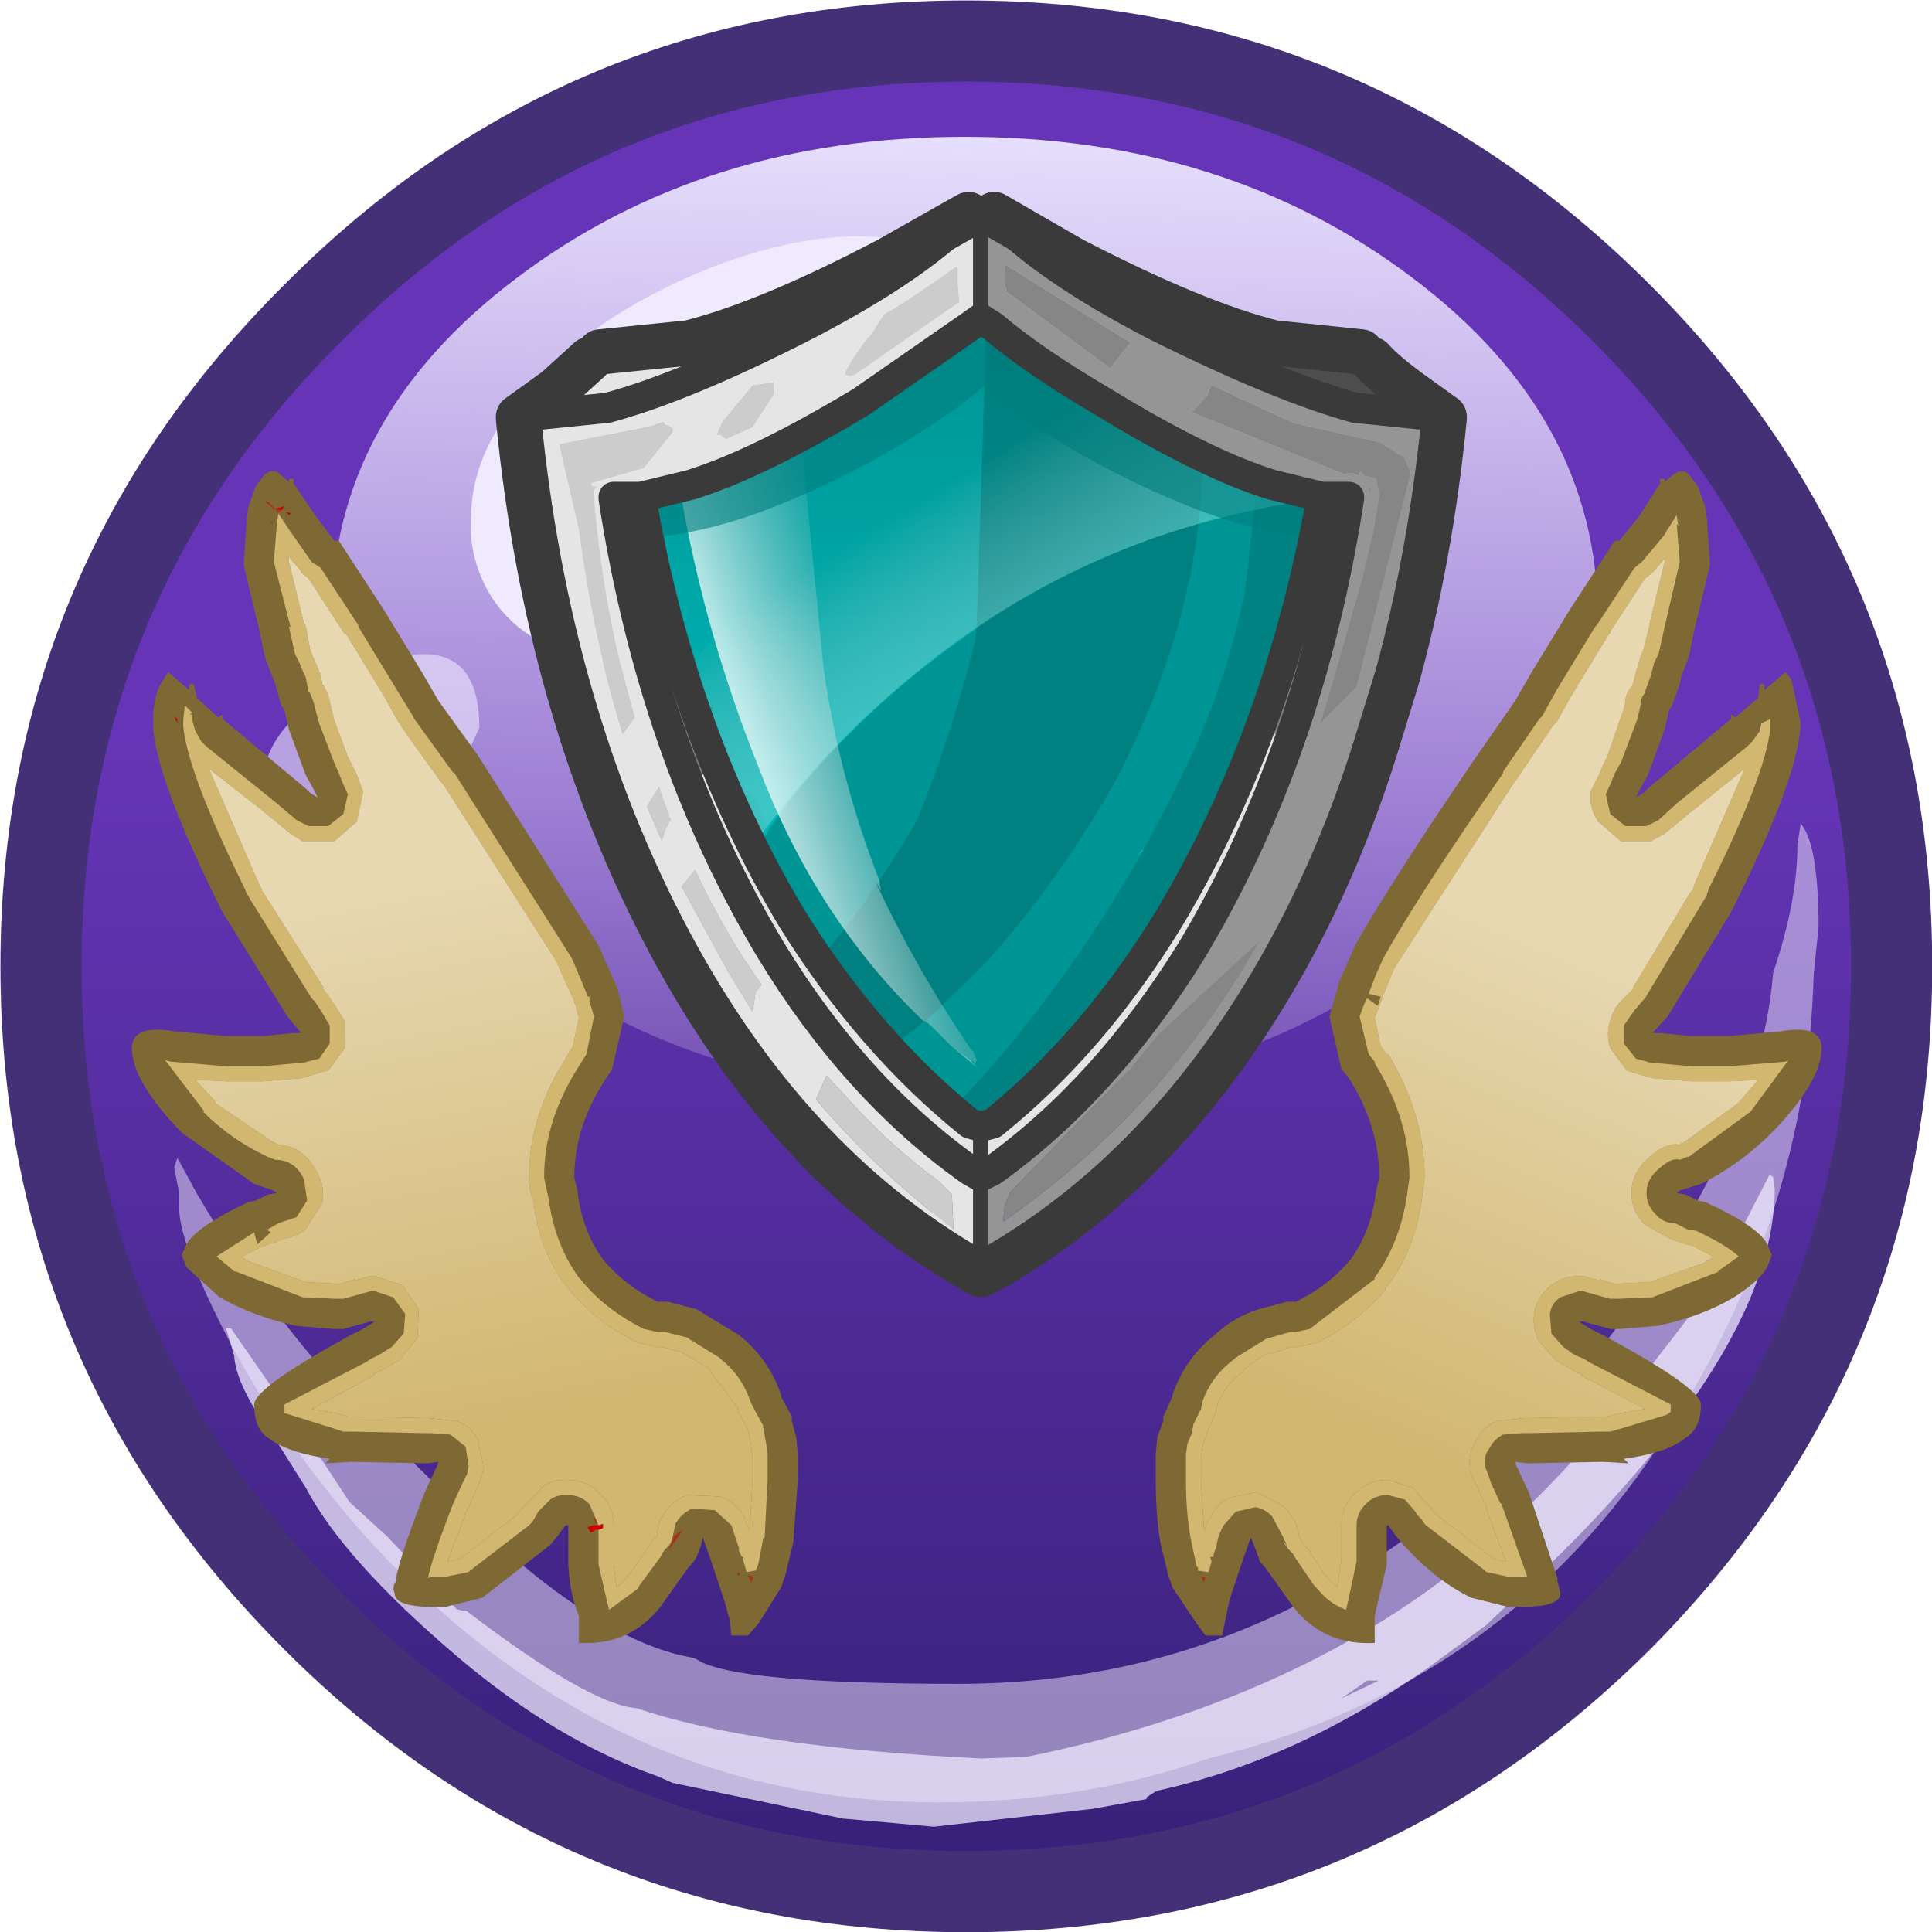 <?xml version="1.0" encoding="UTF-8" standalone="no"?>
<svg xmlns:ffdec="https://www.free-decompiler.com/flash" xmlns:xlink="http://www.w3.org/1999/xlink" ffdec:objectType="frame" height="43.5px" width="43.5px" xmlns="http://www.w3.org/2000/svg">
  <g transform="matrix(1.0, 0.0, 0.0, 1.0, 0.0, 0.0)">
    <filter id="filter0">
      <feColorMatrix in="SourceGraphic" result="filterResult0" type="matrix" values="1.453 2.344 -2.796 0.0 -0.078 -0.64 0.818 0.822 0.0 -0.078 2.139 -1.929 0.79 0.0 -0.078 0.0 0.0 0.0 1.0 0.0"/>
    </filter>
    <use ffdec:characterId="42" filter="url(#filter0)" height="59.5" transform="matrix(0.731, 0.0, 0.0, 0.731, 0.01, 0.01)" width="59.5" xlink:href="#sprite0"/>
    <filter id="filter1">
      <feColorMatrix in="SourceGraphic" result="filterResult1" type="matrix" values="0 0 0 0 1.0,0 0 0 0 1.0,0 0 0 0 1.0,0 0 0 1 0"/>
      <feConvolveMatrix divisor="16.0" in="filterResult1" kernelMatrix="1 1 1 1 1 1 1 1 1 1 1 1 1 1 1 1" order="4 4" result="filterResult2"/>
      <feComposite in="SourceGraphic" in2="filterResult2" operator="over" result="filterResult3"/>
    </filter>
    <use ffdec:characterId="124" filter="url(#filter1)" height="48.05" transform="matrix(0.68, 0.0, 0.0, 0.68, 2.97, 4.32)" width="55.95" xlink:href="#sprite1"/>
  </g>
  <defs>
    <g id="sprite0" transform="matrix(1.0, 0.0, 0.0, 1.0, 29.75, 29.75)">
      <use ffdec:characterId="41" height="59.5" transform="matrix(1.0, 0.0, 0.0, 1.0, -29.75, -29.75)" width="59.5" xlink:href="#shape0"/>
    </g>
    <g id="shape0" transform="matrix(1.0, 0.0, 0.0, 1.0, 29.75, 29.75)">
      <path d="M20.15 -20.15 Q28.5 -11.8 28.5 0.0 28.5 11.8 20.15 20.15 11.8 28.5 0.0 28.5 -11.8 28.5 -20.15 20.15 -28.5 11.8 -28.5 0.0 -28.5 -11.8 -20.15 -20.15 -11.8 -28.5 0.0 -28.5 11.8 -28.5 20.15 -20.15" fill="url(#gradient0)" fill-rule="evenodd" stroke="none"/>
      <path d="M-8.7 18.5 L-8.7 18.55 -9.0 18.45 -8.7 18.5 M-14.95 13.2 L-14.7 13.4 -15.05 13.15 -14.95 13.2" fill="#eafbfd" fill-rule="evenodd" stroke="none"/>
      <path d="M25.7 -4.4 Q26.25 -3.75 26.25 -1.2 L26.1 0.25 Q25.9 7.65 21.6 14.35 16.6 22.2 7.45 24.4 3.6 25.75 -0.85 25.75 -11.15 25.75 -18.6 17.45 -21.15 14.55 -22.85 11.25 -24.25 8.5 -24.25 7.4 L-24.25 6.95 -24.4 6.2 -24.3 5.9 -23.7 7.0 Q-21.8 10.25 -19.15 13.2 L-16.1 16.2 -15.8 16.5 Q-11.45 20.8 -8.4 21.3 L-8.3 21.35 Q-7.15 22.1 -0.25 22.1 9.7 22.1 17.1 14.5 20.35 11.15 21.85 8.35 24.55 4.0 24.85 0.2 25.6 -2.0 25.6 -3.75 L25.7 -4.4" fill="#efeafd" fill-opacity="0.498" fill-rule="evenodd" stroke="none"/>
      <path d="M22.95 9.9 L24.75 6.4 24.85 6.5 24.9 6.85 Q24.9 11.5 18.35 18.05 L16.9 19.45 16.0 20.3 14.3 21.55 Q10.2 24.45 5.85 25.4 L5.55 25.6 5.55 25.65 3.9 25.95 -1.0 26.5 -3.8 26.25 -9.05 25.15 -9.5 24.95 Q-12.65 23.85 -15.75 21.2 -19.2 18.25 -20.35 16.05 L-21.2 14.7 Q-22.5 12.95 -22.55 12.0 L-22.8 11.15 -22.65 11.15 -19.95 15.05 -19.0 16.5 -17.85 17.55 -15.7 19.8 -15.5 19.85 -15.4 19.85 Q-11.6 22.75 -10.15 22.85 -6.65 24.05 0.45 24.4 L1.85 24.35 Q10.95 22.5 16.65 17.25 18.6 15.5 20.75 12.75 L22.95 9.9 M17.75 17.85 L17.85 17.75 17.75 17.8 17.75 17.85 M12.7 22.0 L12.35 22.0 11.55 22.55 12.7 22.0" fill="#efeafd" fill-opacity="0.749" fill-rule="evenodd" stroke="none"/>
      <path d="M19.45 -10.75 Q19.45 -4.65 13.75 -0.3 8.0 4.0 -0.05 4.0 -8.1 4.0 -13.85 -0.3 -19.55 -4.65 -19.55 -10.75 -19.55 -16.9 -13.85 -21.2 -8.1 -25.55 -0.05 -25.55 8.0 -25.55 13.75 -21.2 19.45 -16.9 19.45 -10.75" fill="url(#gradient1)" fill-rule="evenodd" stroke="none"/>
      <path d="M0.85 -18.0 Q0.85 -15.85 -1.1 -13.0 -3.8 -9.0 -8.25 -9.0 L-11.55 -9.45 Q-13.75 -9.9 -14.7 -11.5 -15.35 -12.65 -15.25 -13.85 -15.25 -16.25 -12.75 -18.55 -10.5 -20.6 -7.25 -21.75 -4.0 -22.85 -1.75 -22.3 0.7 -21.65 0.75 -19.1 L0.85 -18.0" fill="#efeafd" fill-rule="evenodd" stroke="none"/>
      <path d="M-20.85 -7.5 L-19.25 -8.8 Q-18.6 -9.35 -17.75 -9.5 L-17.0 -9.6 Q-15.0 -9.8 -15.0 -7.35 L-15.85 -5.5 Q-16.65 -4.0 -17.3 -3.7 -18.55 -2.55 -19.6 -2.55 -20.85 -2.55 -21.4 -3.8 L-21.75 -5.15 Q-21.75 -6.55 -20.85 -7.5" fill="#efeafd" fill-opacity="0.6" fill-rule="evenodd" stroke="none"/>
      <path d="M19.3 -19.25 Q11.3 -27.25 0.0 -27.25 -11.3 -27.25 -19.25 -19.25 -27.25 -11.3 -27.25 0.0 -27.25 11.3 -19.25 19.3 -11.3 27.25 0.0 27.25 11.3 27.25 19.3 19.3 27.25 11.3 27.25 0.0 27.25 -11.3 19.3 -19.25 M0.0 -29.75 Q12.3 -29.75 21.05 -21.0 29.75 -12.3 29.75 0.0 29.75 12.3 21.05 21.05 12.3 29.75 0.0 29.75 -12.3 29.75 -21.0 21.05 -29.75 12.3 -29.75 0.0 -29.75 -12.3 -21.0 -21.0 -12.3 -29.75 0.0 -29.75" fill="#433076" fill-rule="evenodd" stroke="none"/>
    </g>
    <linearGradient gradientTransform="matrix(0.0, 0.035, -0.035, 0.0, 0.0, 0.0)" gradientUnits="userSpaceOnUse" id="gradient0" spreadMethod="pad" x1="-819.2" x2="819.2">
      <stop offset="0.376" stop-color="#6635b7"/>
      <stop offset="1.0" stop-color="#362077"/>
    </linearGradient>
    <linearGradient gradientTransform="matrix(-2.0E-4, 0.018, -0.018, -2.0E-4, -0.05, -10.75)" gradientUnits="userSpaceOnUse" id="gradient1" spreadMethod="pad" x1="-819.2" x2="819.2">
      <stop offset="0.0" stop-color="#e6defc"/>
      <stop offset="1.0" stop-color="#e6defc" stop-opacity="0.2"/>
    </linearGradient>
    <g id="sprite1" transform="matrix(1.0, 0.0, 0.0, 1.0, 6.0, 1.0)">
      <use ffdec:characterId="123" height="48.05" transform="matrix(1.0, 0.0, 0.0, 1.0, -6.0, -1.0)" width="55.95" xlink:href="#shape1"/>
    </g>
    <g id="shape1" transform="matrix(1.0, 0.0, 0.0, 1.0, 6.0, 1.0)">
      <path d="M15.15 21.0 L14.75 20.45 14.85 20.35 14.85 20.3 15.15 21.0" fill="#00b9b9" fill-rule="evenodd" stroke="none"/>
      <path d="M33.7 9.5 L33.65 10.8 32.8 13.95 Q32.55 14.75 32.45 15.6 L32.5 15.65 32.5 15.8 32.55 15.8 30.6 20.3 Q29.75 22.4 28.15 23.85 L29.15 22.5 30.6 19.45 31.95 16.4 Q33.1 13.1 33.65 9.75 L33.7 9.5 M22.85 29.95 L22.95 30.0 23.0 30.05 22.65 30.35 22.25 30.55 22.1 30.5 Q22.05 30.3 22.25 30.25 L22.45 30.1 22.65 30.2 22.85 29.95 M20.65 1.45 L19.65 2.05 Q20.0 1.35 20.65 0.9 L21.95 0.0 22.05 -0.05 22.3 0.15 22.3 0.4 22.3 0.45 22.25 0.55 22.05 0.5 22.05 0.45 Q21.3 0.9 20.65 1.45 M10.05 4.9 Q10.3 5.05 10.05 5.05 9.85 5.1 10.0 4.9 L10.05 4.9 M9.5 5.35 L9.1 5.65 8.85 5.65 Q8.8 5.4 9.0 5.4 L9.25 5.2 Q9.05 4.95 9.4 4.85 L9.75 4.65 9.9 4.9 10.0 5.1 10.05 5.1 10.05 5.25 10.05 5.4 9.8 5.4 9.8 5.35 9.5 5.35 M7.8 6.9 L7.8 7.05 7.8 7.3 7.8 7.35 7.9 7.35 7.95 7.45 Q7.85 8.3 8.05 9.25 L8.4 11.1 8.3 11.4 Q8.05 11.4 8.05 11.05 L7.95 10.65 7.85 10.6 7.8 10.35 7.7 10.5 Q7.35 9.75 7.15 8.7 L7.1 6.55 7.15 6.4 7.4 6.55 7.65 6.65 7.75 6.65 7.8 6.9 M7.8 10.35 L7.8 10.2 7.75 10.15 7.75 10.2 7.8 10.35 M19.95 32.5 L19.95 32.6 19.8 32.65 19.55 32.7 18.55 31.85 17.8 31.05 17.85 30.9 Q18.45 31.05 19.0 31.55 L19.95 32.5 M21.4 33.65 Q21.05 33.7 20.7 33.4 20.4 33.1 20.45 32.8 L20.5 32.7 20.95 33.1 21.4 33.55 21.4 33.65" fill="#cccccc" fill-rule="evenodd" stroke="none"/>
      <path d="M14.75 20.45 L14.55 20.3 Q14.3 20.15 14.6 20.25 L14.0 19.35 13.5 18.05 13.5 18.0 13.6 17.95 13.8 18.35 14.15 18.8 14.2 18.85 Q14.55 18.8 14.75 19.3 L14.8 19.45 14.95 19.75 Q15.1 20.05 14.85 20.3 L14.85 20.35 14.75 20.45" fill="#00acac" fill-rule="evenodd" stroke="none"/>
      <path d="M33.7 9.5 L33.65 9.75 Q33.1 13.1 31.95 16.4 L30.6 19.45 29.15 22.5 28.15 23.85 28.15 23.9 Q27.0 25.5 25.45 26.75 23.75 28.25 22.85 29.95 L22.65 30.2 22.45 30.1 Q19.0 27.7 16.55 23.7 L15.15 21.0 14.85 20.3 Q15.1 20.05 14.95 19.75 L14.8 19.45 14.75 19.3 Q14.55 18.8 14.2 18.85 L14.15 18.8 13.8 18.35 13.6 17.95 13.5 18.0 12.85 16.4 12.6 15.7 11.9 13.55 11.65 12.9 Q11.3 11.95 11.5 11.0 L11.0 10.1 10.7 9.15 12.55 8.9 Q14.75 8.6 15.95 7.0 L17.1 6.7 18.4 5.6 Q20.2 5.2 21.2 4.0 L22.0 3.45 22.4 3.45 Q22.85 4.3 24.35 5.1 L29.4 7.7 Q31.65 8.8 33.8 8.9 L33.75 9.1 33.7 9.3 33.7 9.5" fill="url(#gradient2)" fill-rule="evenodd" stroke="none"/>
      <path d="M34.25 8.95 Q34.6 9.5 34.55 9.95 L34.55 10.05 Q34.4 10.6 33.5 10.85 L33.85 11.2 33.95 11.35 Q33.35 14.2 32.25 16.95 32.45 18.7 31.1 21.0 28.85 24.7 26.05 28.25 L24.25 30.2 23.9 30.1 23.1 29.85 22.65 29.95 22.55 29.95 22.45 30.05 21.15 29.35 Q20.0 29.1 18.6 27.0 L18.25 26.45 Q17.05 24.8 16.4 23.2 L16.15 23.7 Q15.7 24.55 15.0 24.0 L15.1 23.6 14.3 24.95 14.5 23.2 Q14.0 21.4 15.6 19.4 19.0 15.05 23.95 12.25 27.6 10.2 31.7 9.4 L32.45 9.45 34.25 8.95 M27.4 20.85 L27.3 21.0 27.5 20.8 Q27.45 20.75 27.4 20.85" fill="#009595" fill-rule="evenodd" stroke="none"/>
      <path d="M14.9 20.05 L14.9 20.1 14.75 20.15 14.6 20.0 14.5 19.9 Q14.3 19.75 14.4 19.55 L14.4 19.45 14.5 19.4 14.6 19.4 14.85 19.65 14.9 20.05" fill="#00acac" fill-rule="evenodd" stroke="none"/>
      <path d="M31.3 8.4 Q31.35 8.0 31.7 7.9 32.2 7.9 32.2 8.4 32.25 8.9 32.75 8.7 L33.0 8.7 32.95 9.0 33.05 8.95 Q33.3 14.85 30.25 20.75 27.6 25.8 23.35 28.65 L21.6 29.85 21.05 29.75 21.25 29.6 21.05 29.5 Q25.75 24.6 28.75 18.35 L28.95 17.95 Q30.25 15.2 30.85 12.25 L31.3 8.4" fill="#007575" fill-opacity="0.6" fill-rule="evenodd" stroke="none"/>
      <path d="M23.1 2.65 L23.6 4.65 Q23.9 4.2 24.45 4.4 L25.05 4.2 25.25 4.15 Q25.9 5.25 27.15 6.1 L29.1 7.65 29.1 7.35 Q29.15 7.15 29.45 7.05 L29.45 8.0 29.45 8.15 29.45 8.2 Q29.3 13.2 26.65 18.35 24.75 21.8 22.2 24.6 L20.45 26.3 19.0 27.45 18.7 27.45 19.0 27.1 18.5 27.25 19.1 26.55 19.05 26.45 18.75 26.6 18.25 26.2 18.15 25.7 18.1 25.7 18.1 25.65 18.15 25.5 18.1 25.45 17.9 25.35 17.45 25.8 Q17.25 26.05 17.05 25.9 L16.85 26.0 Q16.8 26.05 16.6 25.9 L17.4 24.85 17.4 24.65 16.05 25.5 15.95 25.35 Q18.25 22.85 20.0 19.8 21.15 16.95 21.9 13.95 L21.95 13.65 22.0 12.55 22.3 3.1 22.3 3.05 22.5 2.9 22.7 3.45 22.65 2.9 Q22.6 2.65 22.85 2.65 L22.9 2.8 23.1 2.65" fill="#007171" fill-opacity="0.6" fill-rule="evenodd" stroke="none"/>
      <path d="M32.5 9.2 Q31.7 14.55 29.4 19.55 27.05 24.55 23.0 28.4 L22.55 28.55 25.05 25.8 Q27.5 22.2 29.45 17.95 31.25 13.95 31.8 9.6 L31.85 9.5 31.85 9.25 Q31.85 8.95 32.0 9.0 L32.2 9.25 Q32.3 8.95 32.45 9.15 L32.45 9.25 32.5 9.2" fill="url(#gradient3)" fill-rule="evenodd" stroke="none"/>
      <path d="M32.75 9.25 Q27.05 10.1 22.3 13.2 17.8 16.2 14.6 20.6 14.2 20.25 14.45 19.8 13.2 18.45 13.2 16.95 L13.55 18.0 13.2 16.85 13.0 16.4 13.2 16.15 13.25 16.05 12.9 16.15 12.8 15.65 12.55 15.45 12.35 15.3 12.1 15.25 12.5 14.75 Q14.3 12.15 17.05 10.2 20.45 7.6 24.3 5.7 L25.05 5.4 25.25 5.4 25.6 5.35 25.2 5.55 25.05 5.85 25.6 5.6 25.85 5.65 25.95 5.65 Q27.4 6.85 29.2 7.45 L32.75 8.7 33.05 8.95 Q33.3 9.25 32.75 9.25" fill="url(#gradient4)" fill-rule="evenodd" stroke="none"/>
      <path d="M21.75 27.75 L22.0 28.0 21.15 27.3 21.75 27.75 M12.6 8.9 L12.6 8.85 12.65 8.75 12.65 8.85 12.6 8.9" fill="#ccffff" fill-opacity="0.498" fill-rule="evenodd" stroke="none"/>
      <path d="M21.15 27.3 L20.95 27.1 20.45 26.6 20.25 26.45 20.2 26.45 Q16.65 23.05 14.75 18.05 13.0 13.7 12.2 9.15 L12.2 9.0 12.3 8.8 12.2 8.35 12.35 8.3 12.4 8.4 13.05 8.2 13.85 7.8 14.15 8.65 14.2 8.5 14.45 8.15 14.6 8.2 14.65 8.15 14.65 8.0 Q14.7 7.8 14.9 7.8 L14.9 7.9 15.1 7.8 15.1 7.9 15.3 7.85 15.4 7.8 15.45 7.85 15.75 7.3 15.8 7.2 15.9 7.7 16.0 7.5 16.05 7.5 16.05 7.3 16.2 7.15 16.25 7.65 16.25 8.15 16.9 14.75 Q17.4 18.35 18.75 21.8 L18.8 22.15 18.6 21.8 Q19.9 24.6 21.65 27.2 L21.75 27.35 21.85 27.45 22.0 27.8 21.95 27.75 21.95 27.85 21.85 27.8 21.75 27.75 21.15 27.3 M12.65 8.75 L12.7 8.7 12.45 8.6 12.55 8.95 12.6 8.95 12.6 8.9 12.65 8.85 12.65 8.75" fill="url(#gradient5)" fill-rule="evenodd" stroke="none"/>
      <path d="M33.15 10.1 L32.95 10.1 33.3 10.35 33.15 10.45 Q31.1 10.25 29.1 9.45 25.8 8.15 22.85 6.05 L22.2 5.45 21.45 6.05 Q18.55 8.15 15.2 9.45 13.2 10.25 11.2 10.45 L11.05 10.35 11.4 10.1 11.2 10.1 Q10.7 8.7 12.95 8.2 16.35 7.45 19.2 5.5 L21.45 4.1 21.35 4.0 Q21.0 3.45 21.6 3.4 L21.5 3.35 Q21.45 3.15 21.7 3.0 L21.9 3.0 22.2 3.2 22.45 3.0 22.65 3.0 22.85 3.35 22.75 3.4 Q23.35 3.45 23.0 4.0 L22.95 4.1 25.15 5.5 Q28.0 7.45 31.4 8.2 33.6 8.7 33.15 10.1" fill="#007e7e" fill-opacity="0.6" fill-rule="evenodd" stroke="none"/>
      <path d="M21.9 0.4 L21.95 0.35 21.95 0.45 21.9 0.4 M22.85 0.15 L24.65 0.95 25.35 1.55 29.45 3.0 31.6 3.85 30.0 3.3 30.0 3.35 29.8 3.4 29.75 3.4 29.2 3.2 29.1 3.2 29.05 3.25 28.9 3.35 28.85 3.45 28.9 3.75 26.15 2.25 23.65 0.9 22.95 0.45 22.85 0.15 M35.8 5.45 L36.4 5.8 Q37.35 6.35 37.3 7.55 L37.0 7.8 36.95 7.75 36.9 7.65 37.05 7.6 37.2 7.4 37.25 7.3 37.25 7.2 37.2 7.05 37.15 7.05 36.9 6.85 36.7 6.8 33.65 5.8 34.6 5.9 35.0 6.15 Q35.9 6.5 36.45 5.95 L36.3 5.85 35.9 5.65 35.8 5.45 M36.9 9.25 Q37.2 12.0 36.2 15.05 L35.8 16.2 35.3 17.4 33.45 21.7 35.3 16.7 35.8 15.05 36.75 10.6 36.85 10.0 36.9 9.5 36.9 9.25 M31.75 25.05 L29.95 28.25 27.6 31.65 27.4 31.7 27.2 31.7 26.7 31.6 23.65 33.9 23.25 34.15 25.3 32.35 Q29.0 29.65 31.45 25.5 L31.75 25.05 M21.4 34.25 Q20.35 34.05 19.55 32.7 L21.2 33.6 21.4 34.25 M17.8 31.45 L17.6 31.45 17.0 30.75 17.8 31.45 M11.7 4.25 L12.3 3.95 12.35 4.0 11.7 4.25 M33.75 9.25 L33.75 9.1 33.8 9.0 34.45 8.95 33.9 11.05 33.85 9.4 33.85 9.3 33.75 9.3 33.75 9.25 M30.55 8.2 L29.4 7.7 24.35 5.1 Q22.85 4.3 22.4 3.45 L22.0 3.45 21.2 4.0 Q20.45 4.9 19.2 5.4 L20.1 4.8 Q21.15 4.1 21.45 3.4 L21.6 3.4 22.1 2.75 22.4 3.15 23.05 3.75 23.4 4.0 23.5 4.1 23.65 4.2 23.8 4.3 25.3 5.4 25.55 5.5 26.25 5.95 26.95 6.35 27.55 6.7 30.55 8.2 M18.1 5.95 L17.1 6.7 15.95 7.0 Q14.75 8.6 12.55 8.9 L10.7 9.15 11.0 10.1 11.5 11.0 Q11.3 11.95 11.65 12.9 L11.9 13.55 12.05 14.1 11.6 13.15 11.55 13.1 11.55 13.0 11.5 12.8 11.25 11.45 11.2 11.05 11.15 10.95 11.15 10.9 10.6 9.35 10.6 9.45 10.55 9.15 10.5 9.35 10.45 9.15 10.4 9.2 10.45 9.95 10.45 10.15 10.45 10.4 10.6 11.55 10.6 11.75 Q10.7 12.45 10.95 13.0 L11.0 13.15 11.0 13.4 11.2 14.1 11.25 14.3 11.1 14.35 9.5 8.75 Q11.8 8.95 14.0 7.85 L16.2 6.85 16.65 6.65 18.1 5.95 M32.25 16.65 L32.6 15.25 33.05 13.65 33.1 13.55 33.3 13.25 32.25 16.65 M21.25 1.5 L21.35 1.5 21.35 2.05 21.4 2.65 17.95 5.05 17.8 5.1 17.6 5.05 17.65 4.9 17.85 4.55 18.3 3.9 18.45 3.75 18.9 3.05 19.25 2.85 19.65 2.6 20.9 1.75 21.25 1.5 M15.25 5.3 L15.25 5.55 15.25 5.7 15.2 5.8 14.55 6.8 13.65 7.2 13.5 7.05 13.35 7.05 13.55 6.6 14.55 5.4 15.25 5.3 M11.8 7.1 L10.95 8.15 9.2 8.65 9.25 8.75 9.5 8.75 Q9.25 8.8 9.3 9.05 9.6 12.85 10.65 16.4 L10.25 16.95 Q9.25 13.7 8.8 10.2 L8.15 7.4 8.15 7.35 11.2 6.75 11.6 6.6 11.65 6.7 Q12.1 6.8 11.8 7.1 M11.15 14.4 L11.25 14.4 11.15 14.5 11.3 14.5 11.3 14.6 11.35 14.65 11.25 14.75 11.15 14.5 11.15 14.4 M11.25 14.8 L11.35 14.75 11.75 16.4 Q12.0 17.55 12.65 18.2 L12.75 18.35 12.65 18.4 12.65 18.6 12.85 18.55 13.7 20.5 Q14.75 22.9 16.2 25.0 L16.4 25.6 Q12.75 20.75 11.25 14.95 L11.25 14.85 11.25 14.8 M16.65 29.05 L17.0 28.25 17.55 28.85 Q19.05 30.55 20.7 31.75 L21.15 32.2 21.2 33.35 Q18.65 31.4 16.65 29.05 M12.2 22.0 L12.65 21.45 Q13.6 23.5 14.85 25.25 L14.65 25.5 14.55 26.15 13.7 24.75 12.2 22.0 M11.45 18.7 L11.8 19.7 11.85 19.8 11.8 19.85 Q11.6 20.2 11.55 20.5 L11.05 19.35 11.45 18.7" fill="#cccccc" fill-rule="evenodd" stroke="none"/>
      <path d="M21.95 0.35 L21.95 0.2 22.0 0.15 22.1 0.15 22.3 0.05 22.95 0.45 23.65 0.9 26.15 2.25 28.9 3.75 29.35 3.95 Q31.45 4.95 33.65 5.8 L36.7 6.8 36.9 6.85 37.15 7.05 36.75 7.15 36.9 8.2 36.9 9.25 36.9 9.5 36.85 10.0 36.75 10.6 35.8 15.05 35.3 16.7 33.45 21.7 32.75 23.1 32.2 24.2 31.75 25.05 31.45 25.5 Q29.0 29.65 25.3 32.35 24.1 33.25 22.75 33.95 L22.65 34.2 22.55 34.05 22.4 34.1 22.3 33.95 22.25 33.65 22.3 33.5 22.25 33.25 22.25 32.5 Q22.3 31.95 22.6 31.45 L23.15 30.9 Q29.45 25.45 31.95 17.4 L32.2 16.95 32.25 16.65 33.3 13.25 33.9 11.05 34.45 8.95 33.8 9.0 33.7 9.0 Q32.5 9.0 31.1 8.45 L30.55 8.2 27.55 6.7 26.95 6.35 26.25 5.95 25.55 5.5 25.3 5.4 23.8 4.3 23.65 4.2 23.5 4.1 23.4 4.0 Q22.6 3.3 22.25 2.45 L22.2 2.35 21.95 1.35 21.95 0.45 21.95 0.35 M35.2 8.5 L35.3 9.05 35.1 10.25 35.05 10.45 34.75 11.75 33.8 15.1 33.35 16.6 34.55 15.4 36.35 8.3 36.1 7.75 35.95 7.7 35.35 7.3 32.45 6.65 29.75 5.4 29.6 5.75 29.1 6.3 34.15 8.35 34.35 8.3 34.65 8.4 34.65 8.3 34.7 8.25 34.8 8.4 35.05 8.45 35.2 8.5 M35.0 8.8 L34.95 8.8 34.95 8.85 35.0 9.1 35.0 8.8 M36.6 7.2 L36.45 7.25 36.55 7.35 36.6 7.2 M27.05 4.0 L27.1 4.0 27.0 3.95 22.9 1.4 22.9 1.65 22.9 1.9 22.9 2.05 22.95 2.3 26.4 4.85 26.5 4.7 27.05 4.0 M29.0 6.2 L29.0 6.1 28.85 6.2 29.0 6.2 M27.1 28.0 L23.1 32.1 22.9 32.55 22.85 33.1 Q28.2 29.35 31.3 23.85 L28.0 26.9 27.1 28.0" fill="#959595" fill-rule="evenodd" stroke="none"/>
      <path d="M33.7 9.0 L33.75 9.25 33.75 9.3 33.85 9.3 33.85 9.4 33.9 11.05 33.3 13.25 33.1 13.55 33.05 13.65 32.6 15.25 32.25 16.65 32.2 16.95 31.85 16.95 31.75 16.9 31.65 16.8 32.95 13.0 33.05 12.6 33.15 11.1 33.55 9.1 Q33.55 9.0 33.7 9.0 M12.05 14.1 L12.1 14.2 Q12.2 14.75 12.45 15.3 L12.55 15.6 12.65 16.2 13.05 18.1 13.15 18.2 12.9 18.3 12.85 18.35 12.65 18.2 Q12.0 17.55 11.75 16.4 L11.35 14.75 11.6 14.6 Q11.9 14.5 11.8 14.2 L11.7 13.85 11.65 13.75 11.55 13.1 11.6 13.15 12.05 14.1 M10.5 9.35 L10.55 9.15 10.6 9.45 10.6 9.35 11.15 10.9 10.8 9.9 10.75 9.8 10.6 9.5 10.6 9.45 10.55 9.4 10.5 9.35 M11.0 13.15 L11.05 13.35 11.05 13.4 11.1 13.5 11.1 13.55 11.25 13.9 11.3 14.0 11.3 14.15 11.35 14.25 11.25 14.3 11.2 14.1 11.0 13.4 11.0 13.15 M11.3 14.5 L11.4 14.5 Q11.25 14.55 11.45 14.55 L11.35 14.65 11.3 14.6 11.3 14.5 M13.2 18.3 L13.2 18.5 13.15 18.5 13.2 18.65 13.0 18.4 13.15 18.35 13.2 18.3" fill="#7e7e7e" fill-rule="evenodd" stroke="none"/>
      <path d="M10.45 9.95 L10.4 9.2 10.45 9.15 10.5 9.35 10.55 9.4 10.45 9.5 10.45 9.95 M11.15 10.9 L11.15 10.95 11.2 11.05 11.25 11.45 11.5 12.8 11.55 13.0 11.55 13.1 11.65 13.75 11.7 13.85 11.8 14.2 Q11.9 14.5 11.6 14.6 L11.35 14.75 11.25 14.8 11.25 14.75 11.35 14.65 11.45 14.55 Q11.25 14.55 11.4 14.5 L11.3 14.5 11.15 14.5 11.25 14.4 11.15 14.4 11.1 14.35 11.25 14.3 11.35 14.25 11.3 14.15 11.3 14.0 11.25 13.9 11.1 13.55 11.1 13.5 11.05 13.4 11.05 13.35 11.0 13.15 10.95 13.0 Q10.7 12.45 10.6 11.75 L10.6 11.55 10.45 10.4 10.85 10.65 10.9 10.6 10.8 9.95 10.8 9.9 11.15 10.9" fill="#5d5d5d" fill-rule="evenodd" stroke="none"/>
      <path d="M10.8 9.9 L10.8 9.95 10.9 10.6 10.85 10.65 10.45 10.4 10.45 10.15 10.45 9.95 10.45 9.5 10.55 9.4 10.6 9.45 10.6 9.5 10.75 9.8 10.8 9.9" fill="#525252" fill-rule="evenodd" stroke="none"/>
      <path d="M31.6 3.85 L33.05 4.15 Q34.15 4.3 34.95 4.85 33.85 4.45 32.8 4.2 L29.75 3.4 29.8 3.4 30.0 3.35 30.0 3.3 31.6 3.85" fill="#717171" fill-rule="evenodd" stroke="none"/>
      <path d="M34.95 4.85 L35.0 4.85 35.8 5.45 35.9 5.65 36.3 5.85 36.45 5.95 Q35.9 6.5 35.0 6.15 L34.6 5.9 33.65 5.8 Q31.45 4.95 29.35 3.95 L28.9 3.75 28.85 3.45 28.9 3.35 29.05 3.25 29.1 3.2 29.2 3.2 29.75 3.4 32.8 4.2 Q33.85 4.45 34.95 4.85" fill="#4d4d4d" fill-rule="evenodd" stroke="none"/>
      <path d="M22.1 0.15 L22.2 0.1 22.3 0.0 22.35 0.0 22.5 -0.1 22.85 0.15 22.95 0.45 22.3 0.05 22.1 0.15 M37.0 7.8 L37.0 7.95 37.0 8.05 36.95 8.15 36.9 8.2 36.75 7.15 37.15 7.05 37.2 7.05 37.25 7.2 37.25 7.3 37.2 7.4 37.05 7.6 36.9 7.65 36.95 7.75 37.0 7.8 M23.25 34.15 L22.55 34.6 22.35 34.25 22.3 34.25 22.15 34.1 22.15 34.05 22.25 33.25 22.3 33.5 22.25 33.65 22.3 33.95 22.4 34.1 22.55 34.05 22.65 34.2 22.75 33.95 Q24.1 33.25 25.3 32.35 L23.25 34.15 M36.6 7.2 L36.55 7.35 36.45 7.25 36.6 7.2 M35.0 8.8 L35.0 9.1 34.95 8.85 34.95 8.8 35.0 8.8 M35.2 8.5 L35.05 8.45 34.8 8.4 34.7 8.25 34.65 8.3 34.65 8.4 34.35 8.3 34.15 8.35 29.1 6.3 29.6 5.75 29.75 5.4 32.45 6.65 35.35 7.3 35.95 7.7 36.1 7.75 36.35 8.3 34.55 15.4 33.35 16.6 33.8 15.1 34.75 11.75 35.05 10.45 35.1 10.25 35.3 9.05 35.2 8.5 M27.05 4.0 L26.5 4.7 26.4 4.85 22.95 2.3 22.9 2.05 22.9 1.9 22.9 1.65 22.9 1.4 27.0 3.95 27.1 4.0 27.05 4.0 M22.25 2.45 Q22.6 3.3 23.4 4.0 L23.05 3.75 22.4 3.15 22.1 2.75 22.25 2.45 M29.0 6.2 L28.85 6.2 29.0 6.1 29.0 6.2 M22.6 31.45 Q22.3 31.95 22.25 32.5 L22.1 31.9 22.6 31.45 M27.1 28.0 L28.0 26.9 31.3 23.85 Q28.2 29.35 22.85 33.1 L22.9 32.55 23.1 32.1 27.1 28.0" fill="#868686" fill-rule="evenodd" stroke="none"/>
      <path d="M12.35 4.0 L13.0 3.75 13.35 3.55 13.75 3.55 13.8 3.55 14.25 3.75 14.3 3.75 13.5 4.65 13.75 4.55 14.55 4.25 Q16.25 3.35 18.15 2.35 L18.35 2.25 18.45 2.2 21.1 0.4 21.2 0.4 21.2 0.15 21.2 0.1 21.35 0.0 21.45 -0.05 21.45 -0.1 21.9 0.4 21.95 0.45 21.95 1.35 22.2 2.35 22.25 2.45 22.1 2.75 21.6 3.4 21.45 3.4 Q21.15 4.1 20.1 4.8 L19.2 5.4 18.1 5.95 16.65 6.65 16.2 6.85 14.0 7.85 Q11.8 8.95 9.5 8.75 L11.1 14.35 11.15 14.4 11.15 14.5 11.25 14.75 11.25 14.8 11.25 14.85 11.25 14.95 Q12.75 20.75 16.4 25.6 L16.2 25.0 Q14.75 22.9 13.7 20.5 L12.85 18.55 12.65 18.6 12.65 18.4 12.75 18.35 12.65 18.2 12.85 18.35 12.9 18.3 13.15 18.2 13.05 18.1 12.65 16.2 12.55 15.6 12.45 15.3 12.6 15.7 12.85 16.4 Q13.45 18.35 14.6 19.65 15.4 21.75 16.55 23.7 19.0 27.85 22.65 30.2 23.6 28.4 25.45 26.75 27.65 24.9 29.15 22.5 L30.6 19.45 31.75 16.9 31.85 16.95 32.2 16.95 31.95 17.4 Q29.45 25.45 23.15 30.9 L22.6 31.45 22.1 31.9 22.25 32.5 22.25 33.25 22.15 34.05 22.15 34.1 22.3 34.25 22.35 34.25 21.95 34.35 21.9 34.35 21.6 34.6 21.4 34.25 21.2 33.6 19.55 32.7 17.8 31.45 17.0 30.75 Q15.1 29.0 13.65 26.65 9.4 20.05 7.8 12.3 7.3 9.9 7.25 7.35 L6.8 7.35 Q7.0 6.35 8.35 6.0 8.25 4.8 9.9 4.55 L11.7 4.25 12.35 4.0 M21.25 1.5 L20.9 1.75 19.65 2.6 19.25 2.85 18.9 3.05 18.45 3.75 18.3 3.9 17.85 4.55 17.65 4.9 17.6 5.05 17.8 5.1 17.95 5.05 21.4 2.65 21.35 2.05 21.35 1.5 21.25 1.5 M15.25 5.3 L14.55 5.4 13.55 6.6 13.35 7.05 13.5 7.05 13.65 7.2 14.55 6.8 15.2 5.8 15.25 5.7 15.25 5.55 15.25 5.3 M11.8 7.1 Q12.1 6.8 11.65 6.7 L11.6 6.6 11.2 6.75 8.15 7.35 8.15 7.4 8.8 10.2 Q9.25 13.7 10.25 16.95 L10.65 16.4 Q9.6 12.85 9.3 9.05 9.25 8.8 9.5 8.75 L9.25 8.75 9.2 8.65 10.95 8.15 11.8 7.1 M13.2 18.3 L13.15 18.35 13.0 18.4 13.2 18.65 13.15 18.5 13.2 18.5 13.2 18.3 M11.45 18.7 L11.05 19.35 11.55 20.5 Q11.6 20.2 11.8 19.85 L11.85 19.8 11.8 19.7 11.45 18.7 M12.2 22.0 L13.7 24.75 14.55 26.15 14.65 25.5 14.85 25.25 Q13.6 23.5 12.65 21.45 L12.2 22.0 M16.65 29.05 Q18.65 31.4 21.2 33.35 L21.15 32.2 20.7 31.75 Q19.05 30.55 17.55 28.85 L17.0 28.25 16.65 29.05" fill="#e5e5e5" fill-rule="evenodd" stroke="none"/>
      <path d="M22.1 34.85 L22.5 34.65 Q28.6 31.15 32.5 23.85 34.2 20.65 35.3 17.0 L35.9 15.05 Q37.0 11.05 37.45 6.5 M22.55 -0.25 L25.15 1.25 Q29.2 3.35 31.8 4.0 L34.7 4.3 M37.45 6.45 L36.2 5.55 Q35.4 4.95 35.05 4.55 M21.7 -0.25 L19.05 1.25 Q15.05 3.35 12.45 4.0 L9.5 4.3 M6.8 6.5 Q7.75 16.25 11.8 23.85 15.7 31.15 21.75 34.65 L22.1 34.85 M6.8 6.45 L8.05 5.55 9.15 4.55" fill="none" stroke="#3a3a3a" stroke-linecap="round" stroke-linejoin="round" stroke-width="1.5"/>
      <path d="M22.1 3.2 L22.5 3.45 Q23.85 4.6 26.15 5.95 29.5 8.0 31.75 8.7 L33.4 9.1 34.3 9.1 34.3 9.15 Q33.0 17.6 29.1 24.1 26.25 28.7 22.5 31.4 L22.1 31.6 21.75 31.4 Q17.95 28.7 15.15 24.1 11.25 17.6 9.95 9.15 L9.95 9.1 10.85 9.1 12.5 8.7 Q14.75 8.0 18.15 5.95 L21.75 3.45 22.1 3.2 M37.45 6.5 L37.45 6.45 34.5 6.15 Q31.95 5.45 27.85 3.4 24.2 1.5 22.55 -0.25 M33.4 9.1 Q32.0 16.95 28.35 23.05 25.85 27.15 22.5 29.85 L22.1 29.95 21.75 29.85 Q18.4 27.15 15.85 23.05 12.2 16.95 10.85 9.1 M21.7 -0.25 Q20.0 1.5 16.35 3.4 12.35 5.45 9.75 6.15 L6.8 6.45 6.8 6.5" fill="none" stroke="#3a3a3a" stroke-linecap="round" stroke-linejoin="round" stroke-width="1.0"/>
      <path d="M22.1 31.6 L22.1 34.85 M22.1 3.2 L22.1 -0.3 M22.1 29.95 L22.1 31.6" fill="none" stroke="#3a3a3a" stroke-linecap="round" stroke-linejoin="round" stroke-width="0.5"/>
      <path d="M44.75 8.6 L45.05 8.35 45.25 8.25 45.4 8.25 45.55 8.35 45.85 8.75 46.1 9.45 46.15 9.85 46.25 11.35 45.7 13.65 45.55 14.4 45.3 15.05 45.25 15.3 45.05 15.85 45.0 16.0 44.9 16.15 44.75 16.8 44.2 18.3 43.95 18.75 43.8 19.05 44.05 18.9 44.2 18.75 44.5 18.5 46.95 16.45 46.95 16.3 47.1 16.4 47.85 15.75 47.9 15.3 48.05 15.3 48.05 15.5 48.75 14.9 48.95 15.15 49.25 16.55 Q49.25 18.2 47.1 22.55 L46.95 22.85 44.85 26.3 44.35 26.85 44.45 26.85 44.6 26.85 45.6 26.95 46.4 26.95 46.9 26.95 48.55 26.8 Q49.95 26.55 49.95 27.35 49.95 28.45 48.3 30.15 47.25 31.2 45.95 31.85 L45.3 32.05 Q45.25 32.05 45.15 32.15 L45.45 32.2 45.85 32.4 46.1 32.45 Q47.85 33.25 48.15 33.85 L48.3 34.2 48.15 34.6 Q47.9 35.05 47.05 35.6 45.95 36.25 44.5 36.55 L43.25 36.65 42.95 36.65 42.05 36.4 41.9 36.4 42.3 36.65 42.7 36.85 Q45.95 38.6 45.95 39.15 45.95 39.95 45.45 40.25 44.85 40.75 43.4 40.95 L43.55 41.1 42.7 41.05 40.25 41.1 40.2 41.1 39.8 41.05 39.85 41.2 40.25 42.05 41.2 44.9 41.2 45.0 41.3 45.4 Q41.3 45.85 40.05 45.85 L39.8 45.85 39.55 45.85 38.35 45.55 Q37.2 45.0 36.1 43.8 L35.85 43.5 35.6 43.15 35.55 43.15 35.55 43.35 35.55 43.5 35.55 43.55 35.55 44.45 35.15 46.15 35.15 46.25 35.15 47.05 34.9 47.05 Q33.4 47.05 32.45 45.85 L31.6 44.65 31.35 44.35 31.3 44.2 31.15 43.8 31.05 43.55 30.8 44.25 30.55 45.0 30.35 45.6 30.2 46.3 30.1 46.8 29.55 46.8 29.25 46.4 28.45 45.2 28.3 44.75 28.05 43.7 Q27.9 42.8 27.9 41.65 L27.9 41.3 27.9 40.8 27.95 40.25 28.15 39.7 28.15 39.55 28.45 38.9 28.45 38.85 Q28.85 37.65 29.85 36.85 30.5 36.25 31.3 36.0 L32.25 35.75 32.55 35.75 Q33.65 35.2 34.35 34.35 35.05 33.4 35.2 32.05 L35.3 31.65 35.3 31.6 Q35.3 29.95 34.3 28.35 L34.05 28.05 33.65 26.3 33.9 25.45 33.95 25.2 34.5 23.95 Q35.75 21.75 38.55 17.65 L39.8 15.85 40.35 14.9 41.6 12.85 43.1 10.55 43.25 10.55 43.9 9.75 44.6 8.65 44.6 8.5 44.75 8.5 44.75 8.6 M2.35 12.85 L3.6 14.9 4.15 15.85 5.45 17.65 9.45 23.95 10.0 25.2 10.1 25.45 10.3 26.3 9.9 28.05 9.7 28.35 Q8.65 29.95 8.65 31.6 L8.65 31.65 8.75 32.05 Q8.9 33.4 9.6 34.35 10.3 35.2 11.4 35.75 L11.75 35.75 12.7 36.0 14.1 36.85 Q15.1 37.65 15.5 38.85 L15.5 38.9 15.85 39.55 15.85 39.7 16.0 40.25 16.05 40.8 16.05 41.3 16.05 41.65 15.9 43.7 15.65 44.75 15.5 45.2 14.75 46.4 14.4 46.8 13.85 46.8 13.8 46.3 13.6 45.6 13.4 45.0 13.15 44.25 12.9 43.55 12.85 43.8 12.7 44.2 12.6 44.35 12.35 44.65 11.5 45.85 Q10.55 47.05 9.05 47.05 L8.8 47.05 8.8 46.25 8.8 46.15 Q8.5 45.45 8.45 44.45 L8.45 43.55 8.45 43.5 8.45 43.35 8.45 43.15 8.35 43.15 8.1 43.5 7.85 43.8 5.6 45.55 4.4 45.85 4.15 45.85 3.95 45.85 Q2.7 45.85 2.7 45.4 2.6 45.2 2.75 45.0 L2.75 44.9 Q2.85 44.25 3.7 42.05 L4.1 41.2 4.15 41.05 3.8 41.1 3.7 41.1 1.25 41.05 0.4 41.1 0.55 40.95 Q-0.85 40.75 -1.5 40.25 -1.95 39.95 -1.95 39.15 -1.95 38.6 1.25 36.85 L1.65 36.65 2.05 36.4 1.9 36.4 1.0 36.65 0.7 36.65 -0.55 36.55 Q-1.95 36.25 -3.1 35.6 L-4.2 34.6 -4.35 34.2 -4.2 33.85 Q-3.85 33.25 -2.15 32.45 L-1.9 32.4 -1.5 32.2 -1.2 32.15 -1.35 32.05 -1.95 31.85 -4.35 30.15 Q-6.0 28.45 -6.0 27.35 -6.0 26.55 -4.55 26.8 L-2.9 26.95 -2.45 26.95 -1.65 26.95 -0.65 26.85 -0.5 26.85 -0.4 26.85 -0.85 26.3 -3.0 22.85 -3.15 22.55 Q-5.3 18.2 -5.3 16.55 -5.3 15.6 -4.95 15.15 L-4.8 14.9 -4.1 15.5 -4.1 15.3 -3.95 15.3 -3.85 15.75 -3.15 16.4 -3.0 16.3 -3.0 16.45 -0.55 18.5 -0.25 18.75 -0.1 18.9 0.15 19.05 0.0 18.75 -0.25 18.3 -0.8 16.8 -0.95 16.15 -1.05 16.0 -1.1 15.85 -1.25 15.3 -1.35 15.05 -1.6 14.4 -1.75 13.65 -2.3 11.35 -2.2 9.85 -2.15 9.45 -1.9 8.75 -1.6 8.35 -1.4 8.25 -1.25 8.25 Q-1.2 8.25 -1.1 8.35 L-0.8 8.6 -0.8 8.5 -0.65 8.5 -0.65 8.65 0.1 9.75 0.7 10.55 0.85 10.55 2.35 12.85" fill="#7e6934" fill-rule="evenodd" stroke="none"/>
      <path d="M9.45 43.3 L9.35 43.3 9.2 43.4 9.1 43.25 9.1 43.2 9.3 43.15 9.4 43.15 9.45 43.15 9.6 43.1 9.6 43.25 9.45 43.3 M14.05 44.8 L14.1 44.7 14.1 44.8 14.05 44.8 M-1.25 9.5 L-0.95 9.4 -1.05 9.55 -1.25 9.5 -1.4 9.55 -1.3 9.5 -1.25 9.5 M-0.75 9.65 L-0.8 9.7 -0.9 9.6 -0.7 9.65 -0.75 9.65 M-1.4 9.9 L-1.35 9.95 -1.35 10.0 -1.4 9.9 M-4.5 16.6 L-4.6 16.35 -4.5 16.45 -4.5 16.6" fill="#cd0000" fill-rule="evenodd" stroke="none"/>
      <path d="M9.4 43.15 L9.3 42.95 9.25 42.95 9.35 42.9 9.4 43.15 M14.6 44.85 L14.5 45.05 14.4 44.8 14.6 44.85 M11.95 43.5 L12.25 43.3 11.8 43.95 11.85 43.75 11.85 43.8 11.95 43.5 M29.55 44.85 L29.5 45.05 29.4 44.85 29.55 44.85 M-1.3 9.5 L-1.6 9.25 -1.5 9.25 -1.3 9.45 -1.25 9.5 -1.15 9.55 -1.1 9.55 -1.1 9.6 -1.2 9.6 -1.25 9.5 -1.3 9.5" fill="#cd0000" fill-opacity="0.498" fill-rule="evenodd" stroke="none"/>
      <path d="M44.8 10.25 L45.15 9.7 45.2 10.05 45.15 10.0 45.25 11.25 44.75 13.4 44.55 14.3 44.4 14.6 44.3 15.0 44.1 15.55 44.1 15.6 Q43.95 15.75 43.95 16.0 L43.85 16.45 43.3 17.9 43.1 18.25 43.0 18.5 42.8 18.95 42.95 19.6 43.45 20.0 44.15 20.0 44.55 19.8 45.15 19.25 47.5 17.35 47.65 17.2 47.9 16.85 47.95 16.6 48.25 16.45 48.25 16.55 48.25 16.75 Q48.1 18.3 46.2 22.1 L46.15 22.25 46.15 22.3 46.05 22.45 44.1 25.7 44.05 25.75 43.75 26.1 43.4 26.6 43.4 27.2 43.8 27.7 44.35 27.85 44.5 27.85 45.6 27.95 46.4 27.95 46.9 27.95 48.75 27.8 48.85 27.75 47.6 29.45 45.55 30.95 45.5 30.95 45.25 31.05 Q44.95 30.95 44.45 31.45 44.15 31.75 44.15 32.15 44.15 32.55 44.45 32.85 44.7 33.15 45.1 33.15 L45.5 33.35 45.8 33.4 Q46.85 33.9 47.2 34.25 L46.5 34.75 46.55 34.75 44.35 35.6 43.25 35.65 42.95 35.65 42.4 35.5 42.05 35.4 41.9 35.4 41.3 35.6 Q41.0 35.8 40.95 36.15 L41.0 36.8 41.4 37.25 41.75 37.5 42.1 37.65 42.25 37.75 44.95 39.15 44.95 39.4 44.8 39.5 43.3 39.95 42.95 40.05 42.7 40.05 42.65 40.05 40.25 40.1 40.2 40.1 40.0 40.1 39.4 40.15 Q39.1 40.3 38.95 40.6 38.75 40.85 38.8 41.2 L38.9 41.45 39.0 41.75 39.3 42.4 39.35 42.45 40.2 44.85 40.05 44.85 39.8 44.85 39.55 44.85 38.85 44.7 38.8 44.65 36.85 43.15 36.8 43.1 36.7 42.95 36.55 42.8 36.5 42.7 36.15 42.3 35.6 42.15 35.55 42.15 Q35.15 42.15 34.85 42.45 34.55 42.75 34.55 43.15 L34.55 43.35 34.55 43.4 34.55 43.5 34.55 43.55 34.55 44.35 34.25 45.75 34.2 45.95 Q33.65 45.75 33.25 45.25 L33.15 45.15 32.5 44.2 32.45 44.1 32.3 43.95 32.15 43.75 32.15 43.7 32.25 43.85 32.2 43.7 32.15 43.65 32.15 43.6 31.75 42.85 Q31.5 42.6 31.2 42.55 L30.55 42.7 30.15 43.15 Q29.95 43.5 29.9 43.9 L29.85 44.0 29.8 44.2 29.7 44.2 29.75 44.35 29.65 44.7 29.6 44.7 29.3 44.65 29.3 44.55 29.25 44.5 29.05 43.55 Q28.9 42.7 28.9 41.65 L28.9 41.3 28.9 40.8 28.95 40.45 29.1 40.1 29.15 39.8 29.4 39.3 29.45 39.05 Q29.75 38.2 30.5 37.65 L30.55 37.6 31.6 36.95 31.65 36.95 32.35 36.75 32.55 36.75 33.0 36.65 35.15 35.0 35.15 34.95 Q35.95 33.85 36.2 32.35 L36.3 31.65 36.3 31.6 Q36.3 29.7 35.15 27.85 L35.15 27.8 34.95 27.55 34.65 26.3 34.8 25.9 34.9 25.7 35.25 25.95 35.35 25.65 34.95 25.55 35.2 24.9 35.4 24.45 35.45 24.35 Q36.65 22.2 39.4 18.25 L39.4 18.2 40.6 16.45 40.7 16.35 41.2 15.45 42.45 13.4 42.5 13.35 43.75 11.45 44.0 11.25 44.75 10.35 44.8 10.25 M44.75 11.15 L44.4 11.55 44.35 11.6 44.1 11.8 42.95 13.55 42.95 13.6 42.9 13.65 41.65 15.7 41.15 16.6 41.15 16.55 41.0 16.75 39.85 18.45 39.8 18.5 35.9 24.55 35.85 24.6 35.85 24.65 35.8 24.7 35.35 25.8 35.4 25.7 35.25 26.1 35.15 26.35 35.35 27.3 35.55 27.55 35.6 27.55 Q36.8 29.55 36.8 31.6 L36.8 31.65 36.7 32.45 Q36.45 34.1 35.55 35.25 L35.5 35.3 35.5 35.35 35.55 35.3 Q34.65 36.4 33.25 37.1 L32.55 37.25 32.35 37.25 31.8 37.45 31.7 37.45 Q31.25 37.6 30.9 37.95 L30.85 38.0 30.8 38.05 Q30.2 38.5 29.95 39.15 L29.85 39.5 29.65 39.95 29.55 40.25 29.45 40.55 29.4 40.9 29.4 41.3 29.4 41.65 29.5 43.35 29.65 42.95 29.7 42.95 Q29.85 42.5 30.3 42.25 L31.25 42.05 32.1 42.5 Q32.55 42.9 32.65 43.5 L32.65 43.55 32.7 43.6 32.7 43.65 32.85 43.85 32.9 43.9 32.95 43.95 33.5 44.8 33.6 44.9 33.65 44.95 33.9 45.2 34.05 44.3 34.05 43.55 34.05 43.4 34.05 43.3 34.05 43.15 Q34.05 42.5 34.5 42.1 34.95 41.65 35.55 41.65 L35.6 41.65 36.4 41.9 36.95 42.5 37.0 42.55 37.1 42.7 37.2 42.8 39.0 44.2 39.05 44.25 39.5 44.35 38.85 42.65 38.9 42.65 38.85 42.6 38.85 42.55 38.6 42.0 38.4 41.6 38.3 41.3 38.3 41.25 Q38.25 40.75 38.5 40.35 38.7 39.9 39.2 39.7 L40.1 39.6 40.25 39.6 42.65 39.55 42.7 39.55 42.85 39.55 43.2 39.45 44.1 39.3 42.0 38.2 42.0 38.15 41.85 38.1 41.5 37.9 41.15 37.7 40.5 36.95 40.55 37.0 Q40.35 36.5 40.45 36.0 40.6 35.5 41.0 35.2 41.4 34.9 41.9 34.9 L42.05 34.9 42.6 35.05 42.6 35.0 43.05 35.15 43.25 35.15 44.25 35.1 46.1 34.45 Q46.15 34.35 46.25 34.35 L46.35 34.25 45.7 33.9 45.3 33.8 44.9 33.65 44.1 33.2 Q43.65 32.75 43.65 32.15 43.65 31.55 44.1 31.1 44.75 30.45 45.25 30.55 L45.3 30.5 45.35 30.5 47.15 29.2 47.25 29.1 47.85 28.4 46.9 28.45 46.4 28.45 45.6 28.45 44.4 28.35 44.35 28.35 43.5 28.1 42.95 27.35 Q42.8 26.9 42.95 26.45 43.05 26.0 43.4 25.7 L43.65 25.45 43.7 25.4 43.7 25.35 45.6 22.2 45.7 22.1 45.7 22.05 45.75 21.9 47.4 18.1 45.6 19.55 44.75 20.25 44.3 20.5 43.3 20.5 42.55 19.85 Q42.25 19.4 42.3 18.9 L42.3 18.85 42.6 18.25 42.7 18.0 42.85 17.7 43.35 16.25 43.35 16.3 43.45 15.9 Q43.45 15.65 43.6 15.45 L43.65 15.4 43.7 15.3 43.8 14.9 43.95 14.4 44.05 14.15 44.25 13.35 44.25 13.3 44.75 11.25 44.75 11.15 M9.45 43.15 L9.15 42.45 Q8.85 42.15 8.45 42.15 L8.35 42.15 Q8.05 42.15 7.85 42.3 L7.45 42.7 7.4 42.8 7.25 43.05 7.15 43.15 5.2 44.65 5.15 44.7 4.4 44.85 4.15 44.85 3.95 44.85 3.8 44.9 Q3.95 44.2 4.65 42.4 L4.95 41.75 5.1 41.45 5.15 41.2 5.05 40.55 4.55 40.15 3.9 40.1 3.8 40.1 3.7 40.1 1.3 40.05 1.25 40.05 1.0 40.05 0.7 39.95 -0.9 39.45 -0.95 39.45 -0.95 39.15 1.75 37.75 1.9 37.65 2.2 37.5 2.6 37.25 3.0 36.8 3.05 36.15 2.65 35.6 2.05 35.4 1.9 35.4 1.55 35.5 1.0 35.65 0.7 35.65 -0.35 35.6 -2.55 34.75 -2.6 34.75 -3.2 34.25 -1.95 33.45 -1.85 33.85 -1.4 33.45 -1.55 33.35 -1.5 33.35 -1.15 33.15 -0.55 32.95 -0.2 32.4 -0.3 31.7 Q-0.6 31.05 -1.25 31.05 L-1.5 30.95 Q-2.7 30.4 -3.65 29.45 L-3.6 29.45 -4.9 27.75 -4.7 27.8 -2.9 27.95 -2.45 27.95 -1.65 27.95 -0.55 27.85 -0.4 27.85 0.2 27.7 0.55 27.2 0.55 26.6 0.25 26.1 0.05 25.8 -0.05 25.7 -2.1 22.4 -2.15 22.3 -2.2 22.25 -2.25 22.1 Q-4.15 18.25 -4.3 16.7 L-4.3 16.55 -4.3 16.5 -4.25 16.0 -4.0 16.25 -4.1 16.3 -4.0 16.3 -4.0 16.45 -4.0 16.5 -3.9 16.85 -3.7 17.2 -3.55 17.35 -1.2 19.25 -0.55 19.8 -0.15 20.0 0.5 20.0 1.0 19.6 1.15 18.95 0.95 18.5 0.85 18.25 0.7 17.9 0.2 16.6 0.0 15.85 -0.1 15.6 -0.15 15.55 -0.25 15.05 -0.35 14.85 -0.45 14.6 -0.6 14.3 -0.8 13.4 -0.75 13.4 -1.3 11.25 -1.2 10.0 -1.15 9.65 -0.75 10.25 -0.05 11.25 0.25 11.45 1.5 13.35 1.5 13.4 2.75 15.45 3.3 16.35 3.35 16.45 4.65 18.25 4.65 18.2 8.55 24.35 8.6 24.45 9.1 25.65 9.15 25.65 9.15 25.8 9.3 26.3 9.05 27.55 8.8 27.95 Q7.65 29.75 7.65 31.6 L7.65 31.65 7.8 32.35 Q8.0 33.85 8.8 34.95 L8.85 35.0 Q9.65 36.0 10.95 36.65 L11.4 36.75 11.65 36.75 12.45 36.95 12.4 36.95 13.45 37.6 13.5 37.65 Q14.2 38.2 14.5 39.1 L14.6 39.3 14.9 39.85 14.9 39.9 15.0 40.45 15.05 40.8 15.05 41.3 15.05 41.65 14.95 43.55 14.9 43.6 14.75 44.4 14.7 44.55 14.65 44.65 14.35 44.7 14.3 44.5 14.25 44.35 14.25 44.3 14.25 44.2 14.2 44.2 14.1 44.0 14.1 43.9 13.85 43.15 13.3 42.65 12.55 42.6 Q12.2 42.75 12.0 43.1 L11.9 43.55 11.9 43.6 11.85 43.7 11.8 43.8 11.65 43.95 11.55 44.1 11.5 44.2 10.8 45.15 10.75 45.25 9.8 45.95 9.75 45.75 9.45 44.45 9.45 44.4 9.45 43.55 9.45 43.45 9.45 43.35 9.45 43.3 9.6 43.25 9.6 43.1 9.45 43.15 M1.1 13.65 L1.05 13.6 1.05 13.65 -0.15 11.8 -0.4 11.6 -0.4 11.55 -0.8 11.1 -0.8 11.25 -0.3 13.3 -0.25 13.35 -0.1 14.15 0.0 14.4 0.15 14.75 0.2 14.9 0.25 14.95 0.3 15.3 0.35 15.35 0.5 15.65 0.7 16.5 1.15 17.7 1.3 18.0 1.45 18.3 1.65 18.85 1.65 18.9 1.45 19.85 0.7 20.5 0.65 20.5 -0.3 20.5 -0.35 20.5 -0.75 20.25 -1.6 19.55 -3.45 18.1 -1.8 21.9 -1.7 22.1 -1.7 22.15 -1.65 22.2 0.35 25.35 0.3 25.35 0.45 25.55 0.5 25.6 0.55 25.7 0.6 25.75 1.05 26.45 1.05 27.35 0.5 28.1 0.45 28.1 -0.4 28.35 -0.45 28.35 -1.65 28.45 -2.45 28.45 -2.9 28.45 -3.9 28.4 -3.25 29.1 -3.2 29.2 -1.35 30.45 -1.25 30.5 -1.15 30.55 Q-0.3 30.6 0.15 31.5 0.4 31.95 0.3 32.5 L-0.25 33.35 Q-0.55 33.6 -0.95 33.65 L-1.3 33.8 -1.35 33.8 -1.65 33.9 -2.35 34.25 -2.4 34.3 -2.3 34.3 -2.25 34.35 -2.3 34.35 -0.25 35.1 0.7 35.15 0.9 35.15 1.4 35.0 1.35 35.05 1.9 34.9 2.05 34.9 2.95 35.2 3.5 36.0 3.45 37.0 3.45 36.95 2.85 37.7 Q2.6 37.8 2.5 37.9 L2.1 38.1 2.0 38.15 2.0 38.2 -0.05 39.3 0.8 39.45 1.15 39.55 1.25 39.55 1.35 39.55 3.7 39.6 3.8 39.6 4.75 39.7 Q5.2 39.85 5.45 40.3 L5.65 41.25 5.55 41.6 5.4 42.0 5.15 42.55 5.1 42.6 5.1 42.65 4.45 44.35 4.9 44.25 4.95 44.2 6.75 42.8 6.8 42.75 7.0 42.5 7.6 41.9 7.55 41.9 Q7.9 41.65 8.35 41.65 L8.45 41.65 Q9.05 41.65 9.5 42.1 9.95 42.5 9.95 43.15 L9.95 43.25 9.95 43.55 9.95 44.4 9.95 44.45 10.05 45.2 10.35 44.95 10.35 44.9 10.45 44.8 11.05 43.95 11.05 43.9 11.15 43.85 11.1 43.85 11.25 43.65 11.3 43.6 11.4 43.5 Q11.4 43.1 11.55 42.85 L11.55 42.9 Q11.8 42.35 12.4 42.15 L13.5 42.2 Q14.05 42.4 14.3 42.95 L14.3 43.0 14.45 43.35 14.55 41.65 14.55 41.3 14.55 40.9 14.5 40.5 14.4 40.0 14.15 39.5 14.1 39.5 14.05 39.25 13.15 38.05 13.15 38.0 13.1 37.95 12.25 37.45 12.15 37.4 11.55 37.25 11.4 37.25 10.75 37.1 Q9.3 36.4 8.45 35.3 L8.4 35.25 Q7.5 34.1 7.3 32.45 7.15 32.05 7.15 31.65 L7.15 31.6 Q7.15 29.65 8.3 27.8 L8.35 27.75 8.35 27.7 8.6 27.3 8.8 26.35 8.7 26.0 8.7 25.95 8.65 25.85 8.65 25.8 8.15 24.7 8.15 24.65 8.1 24.6 8.1 24.55 4.3 18.6 4.2 18.5 2.95 16.75 2.85 16.55 2.85 16.6 2.35 15.7 1.1 13.65" fill="#d2b771" fill-rule="evenodd" stroke="none"/>
      <path d="M1.1 13.65 L2.35 15.7 2.85 16.6 2.85 16.55 2.95 16.75 4.2 18.5 4.3 18.6 8.1 24.55 8.1 24.6 8.15 24.65 8.15 24.7 8.65 25.8 8.65 25.85 8.7 25.95 8.7 26.0 8.8 26.35 8.6 27.3 8.35 27.7 8.35 27.75 8.3 27.8 Q7.15 29.65 7.15 31.6 L7.15 31.65 Q7.15 32.05 7.3 32.45 7.5 34.1 8.4 35.25 L8.45 35.3 Q9.3 36.4 10.75 37.1 L11.4 37.25 11.55 37.25 12.15 37.4 12.25 37.45 13.1 37.95 13.15 38.0 13.15 38.05 14.05 39.25 14.1 39.5 14.15 39.5 14.4 40.0 14.5 40.5 14.55 40.9 14.55 41.3 14.55 41.65 14.45 43.35 14.3 43.0 14.3 42.95 Q14.05 42.4 13.5 42.2 L12.4 42.15 Q11.8 42.35 11.55 42.9 L11.55 42.85 Q11.4 43.1 11.4 43.5 L11.3 43.6 11.25 43.65 11.1 43.85 11.15 43.85 11.05 43.9 11.05 43.95 10.45 44.8 10.35 44.9 10.35 44.95 10.05 45.2 9.95 44.45 9.95 44.4 9.95 43.55 9.95 43.25 9.95 43.15 Q9.95 42.5 9.5 42.1 9.05 41.65 8.45 41.65 L8.35 41.65 Q7.9 41.65 7.55 41.9 L7.6 41.9 7.0 42.5 6.8 42.75 6.75 42.8 4.95 44.2 4.9 44.25 4.45 44.35 5.1 42.65 5.1 42.6 5.15 42.55 5.4 42.0 5.55 41.6 5.65 41.25 5.45 40.3 Q5.2 39.85 4.75 39.7 L3.8 39.6 3.7 39.6 1.35 39.55 1.25 39.55 1.15 39.55 0.8 39.45 -0.05 39.3 2.0 38.2 2.0 38.15 2.1 38.1 2.5 37.9 Q2.6 37.8 2.85 37.7 L3.45 36.95 3.45 37.0 3.5 36.0 2.95 35.2 2.05 34.9 1.9 34.9 1.35 35.05 1.4 35.0 0.9 35.15 0.7 35.15 -0.25 35.1 -2.3 34.35 -2.25 34.35 -2.3 34.3 -2.4 34.3 -2.35 34.25 -1.65 33.9 -1.35 33.8 -1.3 33.8 -0.95 33.65 Q-0.55 33.6 -0.25 33.35 L0.3 32.5 Q0.4 31.95 0.15 31.5 -0.3 30.6 -1.15 30.55 L-1.25 30.5 -1.35 30.45 -3.2 29.2 -3.25 29.1 -3.9 28.4 -2.9 28.45 -2.45 28.45 -1.65 28.45 -0.45 28.35 -0.4 28.35 0.45 28.1 0.5 28.1 1.05 27.35 1.05 26.45 0.6 25.75 0.55 25.7 0.5 25.6 0.45 25.55 0.3 25.35 0.35 25.35 -1.65 22.2 -1.7 22.15 -1.7 22.1 -1.8 21.9 -3.45 18.1 -1.6 19.55 -0.75 20.25 -0.35 20.5 -0.3 20.5 0.65 20.5 0.7 20.5 1.45 19.85 1.65 18.9 1.65 18.85 1.45 18.3 1.3 18.0 1.15 17.7 0.7 16.5 0.5 15.65 0.35 15.35 0.3 15.3 0.25 14.95 0.2 14.9 0.15 14.75 0.0 14.4 -0.1 14.15 -0.25 13.35 -0.3 13.3 -0.8 11.25 -0.8 11.1 -0.4 11.55 -0.4 11.6 -0.15 11.8 1.05 13.65 1.05 13.6 1.1 13.65" fill="url(#gradient6)" fill-rule="evenodd" stroke="none"/>
      <path d="M44.75 11.15 L44.75 11.25 44.25 13.3 44.25 13.35 44.05 14.15 43.95 14.4 43.8 14.9 43.7 15.3 43.65 15.4 43.6 15.45 Q43.45 15.65 43.45 15.9 L43.35 16.3 43.35 16.25 42.85 17.7 42.7 18.0 42.6 18.25 42.3 18.85 42.3 18.9 Q42.25 19.4 42.55 19.85 L43.3 20.5 44.3 20.5 44.75 20.25 45.6 19.55 47.4 18.1 45.75 21.9 45.7 22.05 45.7 22.1 45.6 22.2 43.7 25.35 43.7 25.4 43.65 25.45 43.4 25.7 Q43.05 26.0 42.95 26.45 42.8 26.9 42.95 27.35 L43.5 28.1 44.35 28.35 44.4 28.35 45.6 28.45 46.4 28.45 46.9 28.45 47.85 28.4 47.25 29.1 47.15 29.2 45.35 30.5 45.3 30.5 45.25 30.55 Q44.75 30.45 44.1 31.1 43.65 31.55 43.65 32.15 43.65 32.75 44.1 33.2 L44.9 33.65 45.3 33.8 45.7 33.9 46.35 34.25 46.25 34.35 Q46.15 34.35 46.1 34.45 L44.25 35.1 43.25 35.15 43.05 35.15 42.6 35.0 42.6 35.05 42.05 34.9 41.9 34.9 Q41.4 34.9 41.0 35.2 40.6 35.5 40.45 36.0 40.35 36.5 40.55 37.0 L40.5 36.95 41.15 37.7 41.5 37.9 41.85 38.1 42.0 38.15 42.0 38.2 44.1 39.3 43.2 39.45 42.85 39.55 42.7 39.55 42.65 39.55 40.25 39.6 40.1 39.6 39.2 39.7 Q38.7 39.9 38.5 40.35 38.25 40.75 38.3 41.25 L38.3 41.3 38.4 41.6 38.6 42.0 38.85 42.55 38.85 42.6 38.9 42.65 38.85 42.65 39.5 44.35 39.05 44.25 39.0 44.2 37.2 42.8 37.1 42.7 37.0 42.55 36.95 42.5 36.4 41.9 35.6 41.65 35.55 41.65 Q34.95 41.65 34.5 42.1 34.05 42.5 34.05 43.15 L34.05 43.3 34.05 43.4 34.05 43.55 34.05 44.3 33.9 45.2 33.65 44.95 33.6 44.9 33.5 44.8 32.95 43.95 32.9 43.9 32.85 43.85 32.7 43.65 32.7 43.6 32.65 43.55 32.65 43.5 Q32.55 42.9 32.1 42.5 L31.25 42.05 30.3 42.25 Q29.85 42.5 29.7 42.95 L29.65 42.95 29.5 43.35 29.4 41.65 29.4 41.3 29.4 40.9 29.45 40.55 29.55 40.25 29.65 39.95 29.85 39.5 29.95 39.15 Q30.2 38.5 30.8 38.05 L30.85 38.0 30.9 37.95 Q31.25 37.6 31.7 37.45 L31.8 37.45 32.35 37.25 32.55 37.25 33.25 37.1 Q34.65 36.4 35.55 35.3 L35.5 35.35 35.5 35.3 35.55 35.25 Q36.45 34.1 36.7 32.45 L36.8 31.65 36.8 31.6 Q36.8 29.55 35.6 27.55 L35.55 27.55 35.35 27.3 35.15 26.35 35.25 26.1 35.4 25.7 35.35 25.8 35.8 24.7 35.85 24.65 35.85 24.6 35.9 24.55 39.8 18.5 39.85 18.45 41.0 16.75 41.15 16.55 41.15 16.6 41.65 15.7 42.9 13.65 42.95 13.6 42.95 13.55 44.1 11.8 44.35 11.6 44.4 11.55 44.75 11.15" fill="url(#gradient7)" fill-rule="evenodd" stroke="none"/>
    </g>
    <linearGradient gradientTransform="matrix(0.0, -0.016, 0.016, 0.0, 22.25, 16.85)" gradientUnits="userSpaceOnUse" id="gradient2" spreadMethod="pad" x1="-819.2" x2="819.2">
      <stop offset="0.0" stop-color="#00cccc"/>
      <stop offset="1.0" stop-color="#009595"/>
    </linearGradient>
    <linearGradient gradientTransform="matrix(0.0, 0.0, 0.0, 0.0, 6.8, -0.4)" gradientUnits="userSpaceOnUse" id="gradient3" spreadMethod="pad" x1="-819.2" x2="819.2">
      <stop offset="0.0" stop-color="#f0fbfb" stop-opacity="0.749"/>
      <stop offset="1.0" stop-color="#d6d6d6" stop-opacity="0.0"/>
    </linearGradient>
    <linearGradient gradientTransform="matrix(-0.002, -0.003, 0.008, -0.005, 21.95, 11.5)" gradientUnits="userSpaceOnUse" id="gradient4" spreadMethod="pad" x1="-819.2" x2="819.2">
      <stop offset="0.0" stop-color="#66d0d0" stop-opacity="0.6"/>
      <stop offset="1.0" stop-color="#d6d6d6" stop-opacity="0.0"/>
    </linearGradient>
    <linearGradient gradientTransform="matrix(0.003, -0.001, 0.003, 0.009, 18.45, 20.75)" gradientUnits="userSpaceOnUse" id="gradient5" spreadMethod="pad" x1="-819.2" x2="819.2">
      <stop offset="0.0" stop-color="#f0fbfb" stop-opacity="0.749"/>
      <stop offset="1.0" stop-color="#d6d6d6" stop-opacity="0.0"/>
    </linearGradient>
    <linearGradient gradientTransform="matrix(-0.002, -0.011, 0.021, -0.004, 5.85, 30.5)" gradientUnits="userSpaceOnUse" id="gradient6" spreadMethod="pad" x1="-819.2" x2="819.2">
      <stop offset="0.0" stop-color="#d2b771"/>
      <stop offset="1.0" stop-color="#e7d8b2"/>
    </linearGradient>
    <linearGradient gradientTransform="matrix(0.004, -0.01, 0.019, 0.008, 36.25, 31.1)" gradientUnits="userSpaceOnUse" id="gradient7" spreadMethod="pad" x1="-819.2" x2="819.2">
      <stop offset="0.0" stop-color="#d2b771"/>
      <stop offset="1.0" stop-color="#e7d8b2"/>
    </linearGradient>
  </defs>
</svg>
